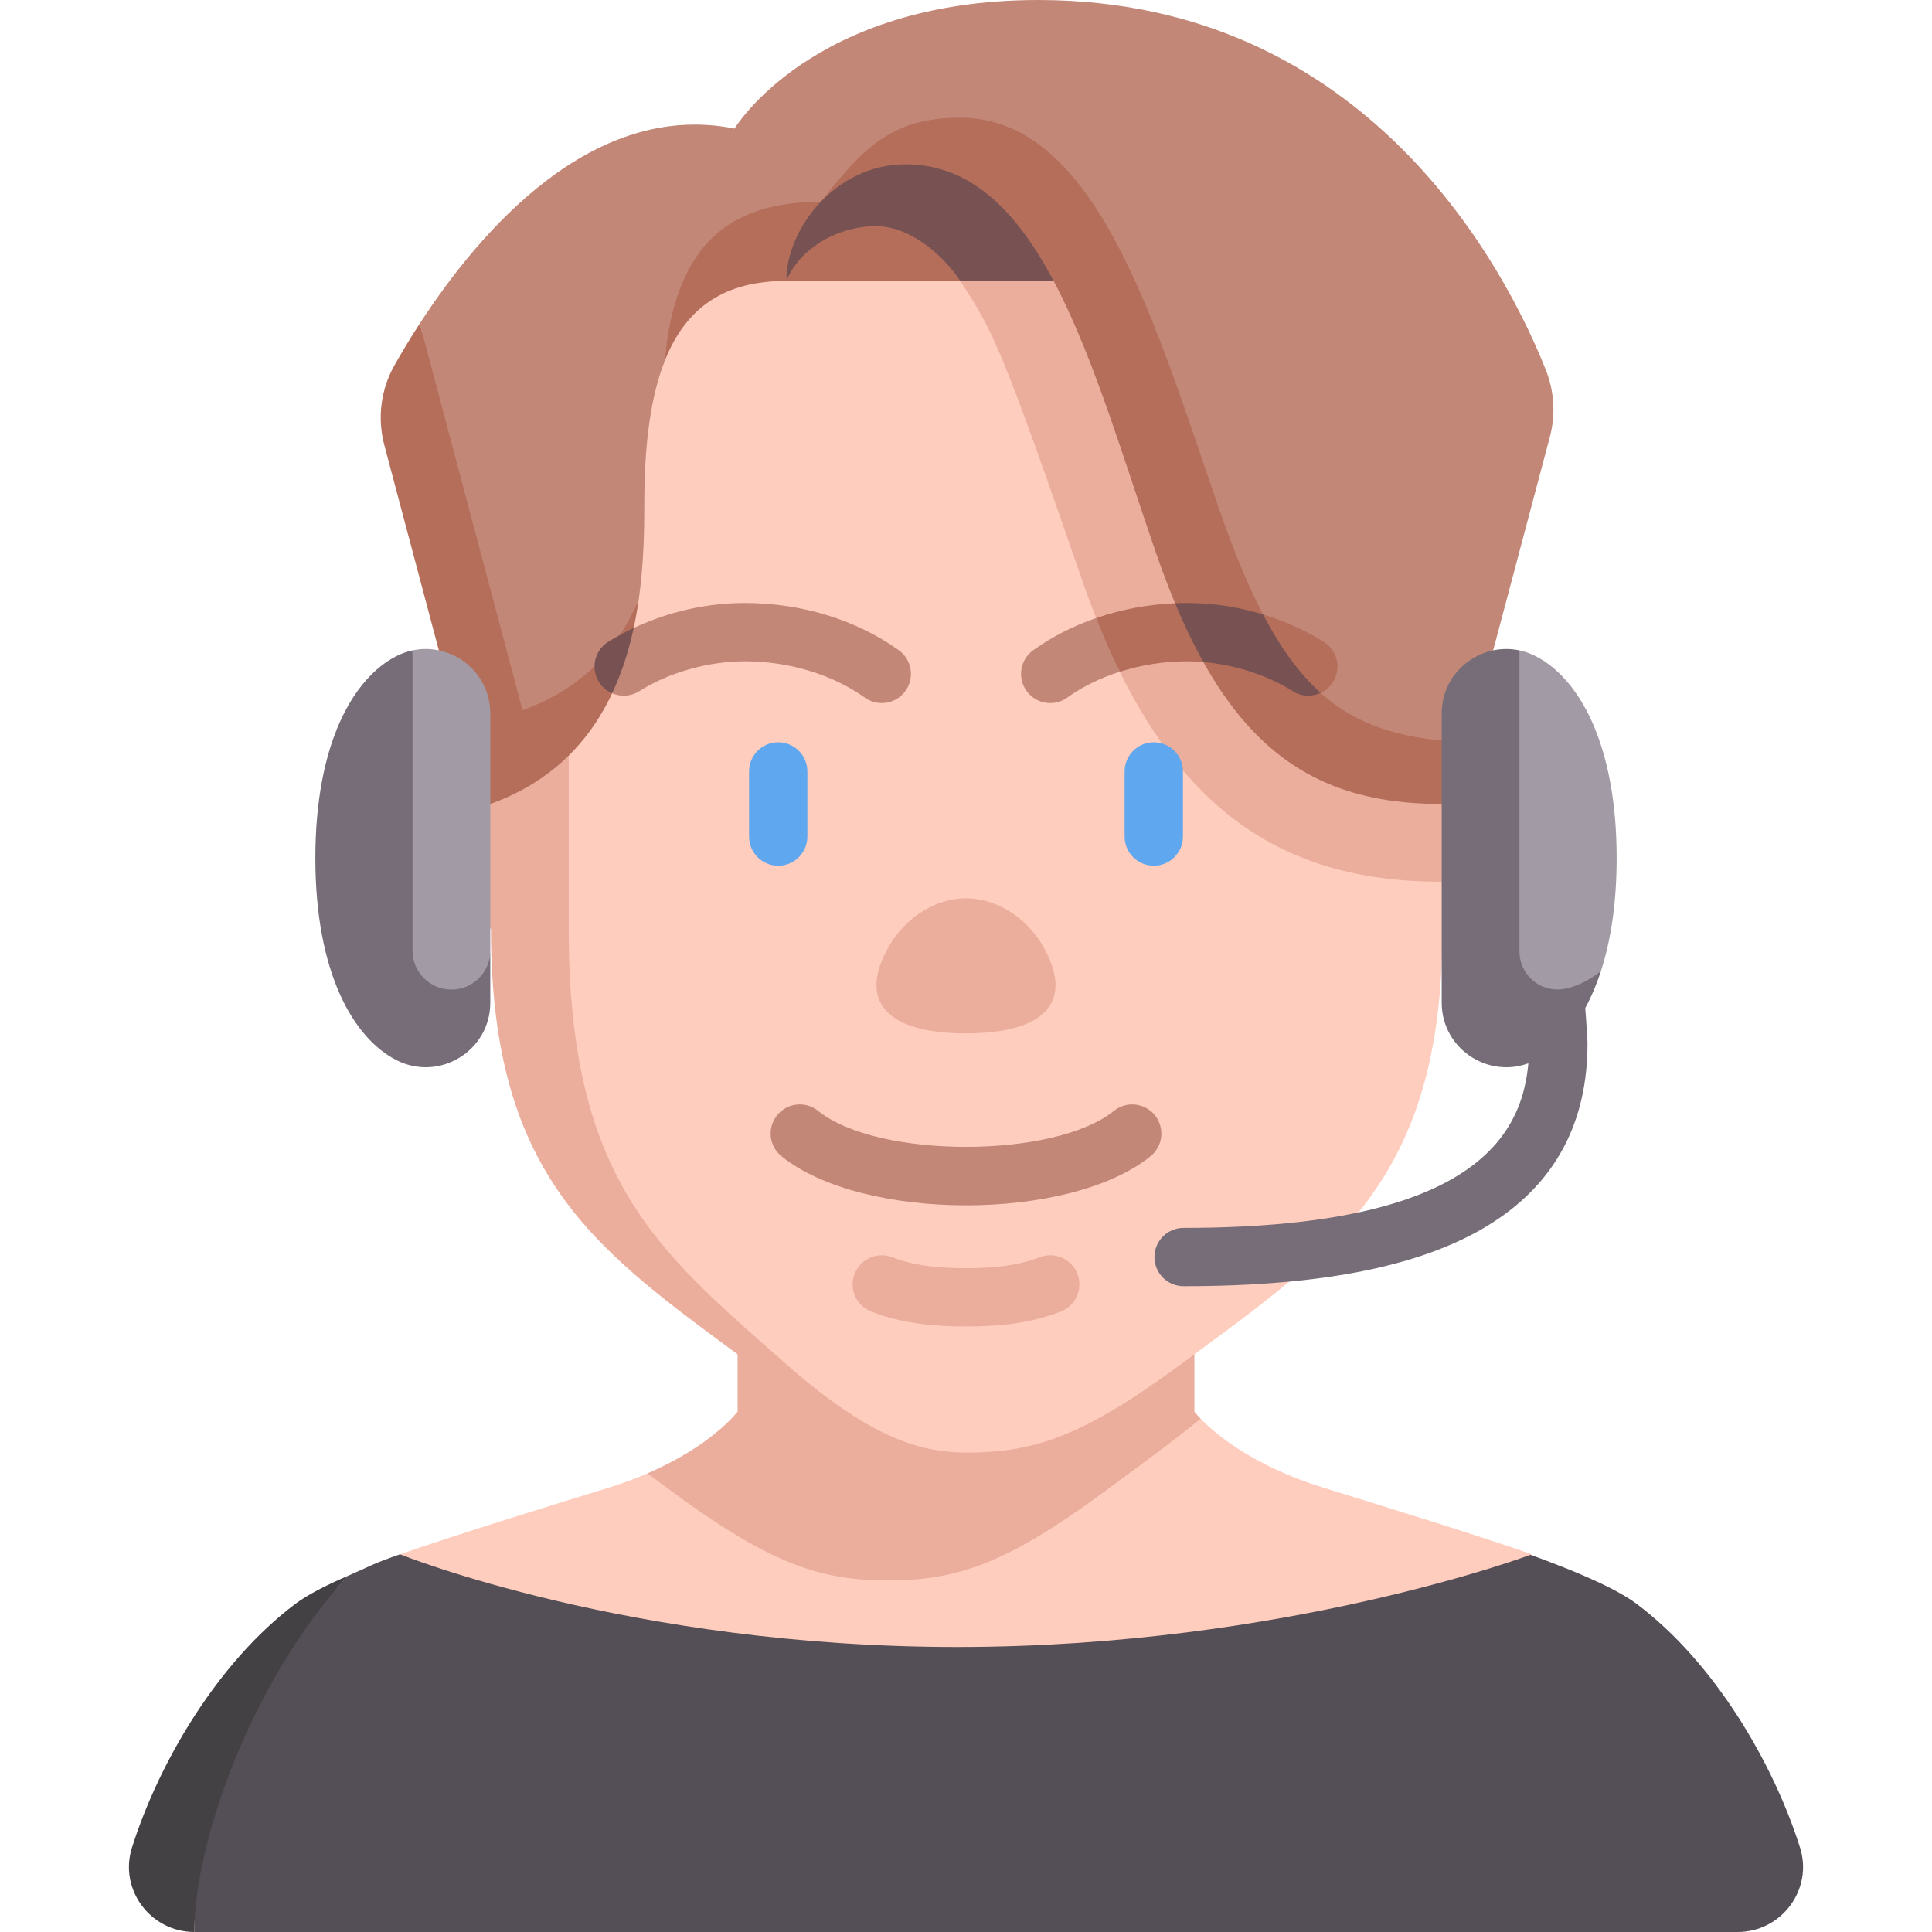 <svg id="Capa_1" enable-background="new 0 0 497 497" height="512" viewBox="0 0 497 497" width="512" xmlns="http://www.w3.org/2000/svg"><g><path d="m447 497c11.268 0 19.444-10.916 16.062-21.665-6.776-21.535-21.887-47.645-42.141-62.816-6.019-4.508-18.852-9.715-33.791-14.909-.005.002-284.209 2.224-284.214 2.222-7.52 2.614-7.549 3.01-13.401 5.54-24.576 26.645-39.515 46.933-39.515 91.628z" fill="#544f56"/><path d="m50 497c0-23.433 14.939-64.983 39.515-91.628-5.774 2.496-10.447 4.908-13.436 7.147-20.254 15.172-35.366 41.282-42.141 62.816-3.382 10.749 4.794 21.665 16.062 21.665z" fill="#444145"/><path d="m394.084 399.832c-14.97-5.204-39.009-12.616-53.47-17.075-18.538-5.717-28.212-14.137-31.748-17.795l-142.322 14.065c-3.041 1.313-6.418 2.576-10.158 3.73-14.461 4.459-38.5 11.871-53.47 17.075 0 0 58.844 23.85 143.34 23.85s147.828-23.85 147.828-23.85z" fill="#ffcdbe"/><path d="m228.5 406.549c17.232 0 30.053-3.945 55.865-23.029 8.786-6.496 17.021-12.458 24.501-18.559-1.092-1.13-1.606-1.811-1.606-1.811v-33.979h-117.52v33.979s-6.507 8.674-23.196 15.876c1.999 1.475 4.029 2.969 6.092 4.494 25.811 19.084 38.632 23.029 55.864 23.029z" fill="#ebae9d"/><path d="m370.7 94.794-122.2-63.72-102.2 52.72s-10 144.325-10 155.29c0 64.865 29.394 83.068 61.642 111.569 21.55 19.046 38.615 23.012 50.662 23.028 17.249-.016 29.825-3.983 55.585-23.028 38.548-28.501 66.864-46.704 66.864-111.569l10-16.846-10-19.358z" fill="#ffcdbe"/><g fill="#ebae9d"><path d="m201.942 350.653c-32.248-28.5-55.642-46.704-55.642-111.569 0-10.966 0-155.29 0-155.29l-20 11v100.905l-10 26.54 10 16.846c0 64.865 27.964 83.068 66.512 111.569 25.812 19.084 38.456 23.029 55.688 23.029.035 0 .069-.001.103-.001-12.046-.016-25.112-3.983-46.661-23.029z"/><path d="m370.876 226.827c-41.989 0-72.276-19.153-92.404-77.317-20.654-59.685-22.822-64.071-31.458-77.241-9.429-14.381-21.765-29.999-44.762-29.999h50.701l117.923 20 10.176 159.97z"/><path d="m248.5 231.074c7.062 0 15.357 4.199 20.189 12.999 6.948 12.652 1.474 21.753-20.189 21.753s-27.137-9.102-20.189-21.753c4.832-8.8 13.127-12.999 20.189-12.999z"/></g><path d="m202.253 42.269v30h56.76c-11.709-22.552-33.764-30-56.76-30z" fill="#b46e5a"/><path d="m281.971 47.19-79.718-13.796v38.875c3.552-8.323 12.525-13.557 21.968-14.093s18.416 7.418 22.792 14.093h34.957v-25.079z" fill="#785252"/><path d="m398.688 112.424c1.52-5.723 1.156-11.777-1.035-17.278-10.089-25.331-45.604-95.146-130.563-95.146-58.278 0-78.14 33.075-78.14 33.075-36.713-7.358-65.692 26.622-80.958 50.145l26.422 109.468c16.044-5.747 24.968-26.467 29.924-38.643 1.271-9.029 1.411-17.645 1.411-24.539 0-15.54 1.694-27.598 5.213-36.564 2.823-31.053 29.246-41.028 40.195-41.028 5.058-6.381 17.691-15.645 35.798-15.645 35.165 0 47.082 46.743 63.518 94.241 15.707 45.389 33.423 59.101 65.791 60.23l7.847-23.434z" fill="#c38778"/><path d="m134.414 182.688-26.422-99.468c-2.57 3.959-4.751 7.622-6.516 10.743-3.531 6.244-4.448 13.632-2.606 20.565l14.02 52.778 13.234 39.521c26.536-9.505 35.32-32.222 38.214-52.782-4.957 12.175-13.88 22.896-29.924 28.643z" fill="#b46e5a"/><path d="m313.472 130.509c-16.437-47.498-31.353-100.241-66.518-100.241-18.107 0-25.363 8.481-35.798 21.645-22.587 0-37.372 9.975-40.195 41.028 5.596-14.257 15.822-20.673 31.292-20.673 0-13.33 12.594-30 30.701-30 35.165 0 48.082 52.743 64.518 100.241 16.437 47.498 37.773 64.317 73.404 64.317l5.387-16.088c-32.368-1.128-47.084-14.839-62.791-60.229z" fill="#b46e5a"/><path d="m304.474 330.87c-4.143 0-7.5-3.357-7.5-7.5s3.357-7.5 7.5-7.5c79.687 0 88.902-27.024 88.902-47.353 0-4.143 12.3-34.891 12.3-34.891s2.7 30.749 2.7 34.891c0 20.057-8.152 35.49-24.23 45.873-17.174 11.089-43.235 16.48-79.672 16.48z" fill="#766d78"/><path d="m248.5 310.068c-18.523 0-37.041-4.209-47.468-12.628-3.223-2.603-3.726-7.324-1.123-10.547 2.601-3.223 7.323-3.725 10.547-1.123 15.289 12.345 60.8 12.345 76.089 0 3.224-2.602 7.945-2.1 10.547 1.123 2.603 3.223 2.1 7.945-1.123 10.547-10.425 8.417-28.949 12.628-47.469 12.628z" fill="#c38778"/><path d="m248.5 341.23c-6.763 0-15.646-.436-24.379-3.828-3.861-1.5-5.775-5.847-4.275-9.707 1.5-3.861 5.848-5.773 9.707-4.275 6.411 2.491 13.493 2.811 18.947 2.811s12.536-.319 18.947-2.811c3.857-1.497 8.207.414 9.707 4.275 1.5 3.86-.414 8.207-4.275 9.707-8.733 3.393-17.616 3.828-24.379 3.828z" fill="#ebae9d"/><path d="m200.191 222.705c-4.143 0-7.5-3.357-7.5-7.5v-16.757c0-4.143 3.357-7.5 7.5-7.5s7.5 3.357 7.5 7.5v16.757c0 4.143-3.357 7.5-7.5 7.5z" fill="#5fa7ee"/><path d="m296.809 222.705c-4.143 0-7.5-3.357-7.5-7.5v-16.757c0-4.143 3.357-7.5 7.5-7.5s7.5 3.357 7.5 7.5v16.757c0 4.143-3.358 7.5-7.5 7.5z" fill="#5fa7ee"/><path d="m232.952 42.269h.004-.002z" fill="none"/><path d="m231.203 167.261c-10.941-7.833-24.999-12.147-39.582-12.147-12.127 0-22.067 3.368-28.611 6.436l-5.54 16.798c2.197.945 4.805.827 6.979-.547 7.607-4.813 17.766-7.687 27.173-7.687 11.312 0 22.556 3.406 30.85 9.345 1.323.946 2.849 1.402 4.36 1.402 2.337 0 4.64-1.09 6.104-3.135 2.411-3.369 1.635-8.053-1.733-10.465z" fill="#c38778"/><path d="m156.429 165.124c-3.501 2.215-4.543 6.848-2.328 10.348.84 1.327 2.028 2.299 3.369 2.875 2.548-5.416 4.318-11.117 5.54-16.798-2.89 1.356-5.124 2.653-6.581 3.575z" fill="#785252"/><path d="m265.797 167.261c-3.368 2.412-4.144 7.097-1.732 10.465 1.465 2.045 3.768 3.135 6.104 3.135 1.512 0 3.038-.456 4.36-1.402 3.948-2.826 8.568-5.071 13.541-6.656l-6.09-13.817c-5.856 2.02-11.328 4.799-16.183 8.275z" fill="#c38778"/><path d="m339.748 178.245c1.251-.586 2.358-1.519 3.151-2.773 2.215-3.5 1.173-8.133-2.328-10.348-2.735-1.73-8.19-4.775-15.647-7.056 3.381 10.67 8.48 16.545 14.824 20.177z" fill="#b46e5a"/><path d="m309.562 170.303-7.281-15.119c-7.033.296-13.897 1.592-20.3 3.801 1.944 4.917 3.974 9.518 6.09 13.817 5.476-1.745 11.381-2.689 17.309-2.689 1.38 0 2.779.07 4.182.19z" fill="#b46e5a"/><path d="m302.281 155.184c2.317 5.551 4.739 10.571 7.281 15.119 8.153.703 16.5 3.39 22.99 7.496 2.246 1.421 4.956 1.495 7.197.445-5.478-4.906-10.288-11.495-14.824-20.176-5.513-1.686-12.114-2.955-19.545-2.955-1.037 0-2.069.028-3.099.071z" fill="#785252"/><path d="m106.124 167.306-10 77.259c0 5.523 14.477 20 20 20s10-14.477 10-20v-60.999c0-10.869-10.07-18.377-20-16.26z" fill="#a29aa5"/><path d="m116.124 254.565c-5.523 0-10-4.477-10-10v-77.259c-1.38.294-2.758.771-4.106 1.454-11.042 5.598-20.894 22.365-20.894 51.986s9.852 46.388 20.894 51.986 24.106-2.426 24.106-14.806v-13.362c0 5.524-4.477 10.001-10 10.001z" fill="#766d78"/><path d="m394.982 168.761c-1.348-.683-2.725-1.16-4.106-1.454l-10 77.463c0 5.401 14.378 19.779 19.779 19.779 3.127 0 7.814-11.891 11.207-14.834 2.5-7.757 4.014-17.373 4.014-28.967 0-29.622-9.852-46.389-20.894-51.987z" fill="#a29aa5"/><path d="m390.876 244.769v-77.463c-9.931-2.117-20 5.391-20 16.26v74.361c0 12.38 13.063 20.404 24.106 14.806 6.72-3.407 12.995-10.959 16.881-23.019-3.393 2.943-8.08 4.834-11.207 4.834-5.401.001-9.78-4.378-9.78-9.779z" fill="#766d78"/></g></svg>